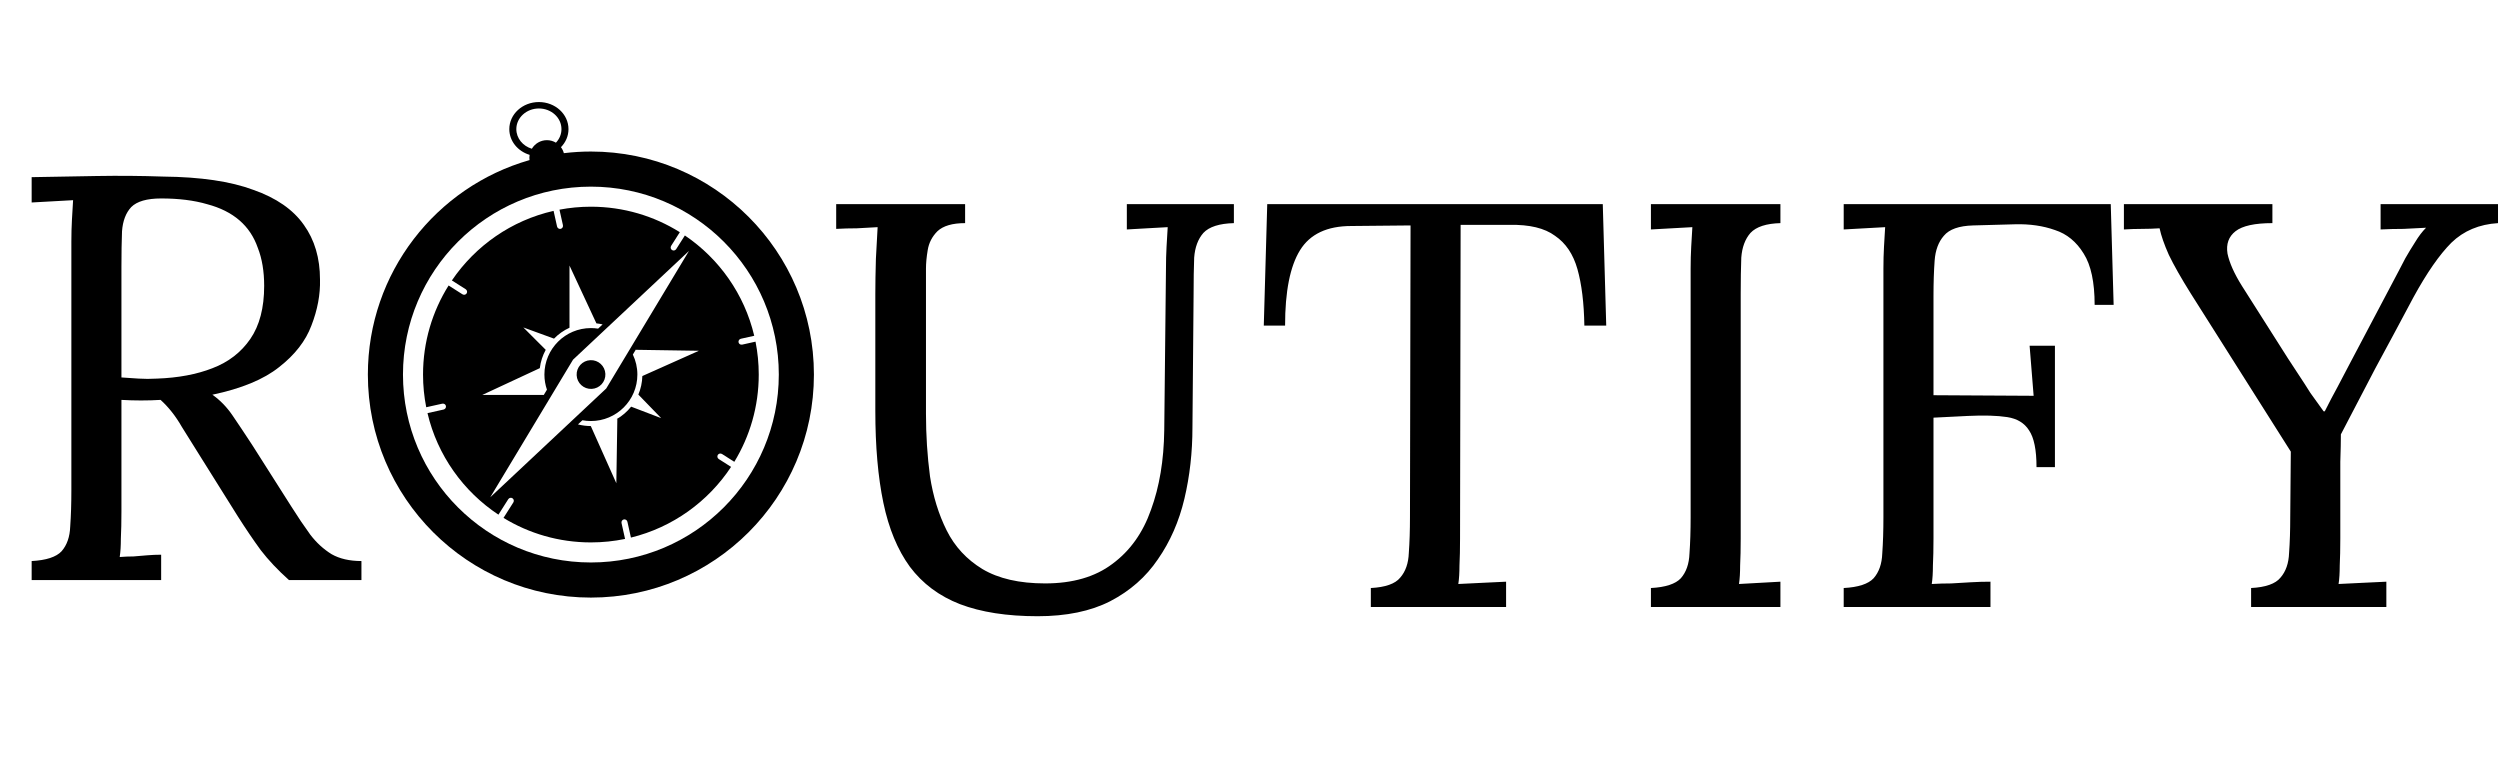 <svg width="556" height="170" viewBox="0 0 556 170" fill="none" xmlns="http://www.w3.org/2000/svg">
<path d="M131.414 33.701C129.379 33.701 127.373 33.827 125.402 34.065C125.271 33.577 125.049 33.128 124.754 32.735C125.797 31.669 126.432 30.262 126.432 28.719C126.432 25.392 123.485 22.695 119.85 22.695C116.216 22.695 113.269 25.392 113.269 28.719C113.269 31.386 115.164 33.647 117.788 34.439C117.753 34.647 117.731 34.859 117.731 35.077C117.731 35.255 117.747 35.43 117.77 35.602C97.011 41.529 81.813 60.64 81.813 83.302C81.813 110.696 104.02 132.904 131.414 132.904C158.808 132.904 181.016 110.696 181.016 83.302C181.016 55.908 158.808 33.701 131.414 33.701ZM114.831 28.719C114.831 26.182 117.078 24.125 119.85 24.125C122.623 24.125 124.87 26.181 124.87 28.719C124.87 29.872 124.405 30.924 123.639 31.731C123.052 31.379 122.369 31.173 121.635 31.173C120.208 31.173 118.964 31.941 118.283 33.084C116.278 32.481 114.831 30.755 114.831 28.719ZM131.414 125.095C108.332 125.095 89.621 106.384 89.621 83.302C89.621 60.221 108.333 41.509 131.414 41.509C154.496 41.509 173.207 60.221 173.207 83.302C173.207 106.384 154.496 125.095 131.414 125.095Z" fill="black"/>
<path d="M160.584 100.973L163.311 102.707C166.759 97.052 168.745 90.409 168.745 83.302C168.745 80.797 168.497 78.35 168.026 75.984L165.072 76.642C164.7 76.724 164.333 76.499 164.252 76.138C164.172 75.777 164.409 75.418 164.781 75.335L167.742 74.676C165.557 65.44 159.943 57.53 152.316 52.367L150.39 55.396C150.189 55.713 149.772 55.81 149.46 55.611C149.148 55.413 149.059 54.995 149.261 54.678L151.193 51.639C145.458 48.049 138.679 45.971 131.414 45.971C129.026 45.971 126.69 46.198 124.427 46.627L125.196 50.081C125.278 50.451 125.053 50.816 124.692 50.897C124.331 50.977 123.972 50.742 123.889 50.372L123.116 46.898C113.751 49.024 105.724 54.669 100.499 62.371L103.56 64.317C103.882 64.521 103.981 64.94 103.783 65.252C103.585 65.563 103.163 65.651 102.842 65.446L99.769 63.493C96.168 69.234 94.083 76.024 94.083 83.302C94.083 85.79 94.329 88.22 94.793 90.571L98.354 89.778C98.727 89.695 99.094 89.921 99.174 90.282C99.254 90.642 99.017 91.002 98.645 91.085L95.075 91.88C97.284 101.272 103.039 109.295 110.851 114.461L113.036 111.024C113.238 110.706 113.654 110.61 113.966 110.808C114.278 111.006 114.368 111.425 114.165 111.742L111.979 115.18C117.641 118.639 124.294 120.633 131.414 120.633C134.018 120.633 136.56 120.365 139.014 119.858L138.23 116.337C138.148 115.967 138.374 115.602 138.734 115.522C139.095 115.442 139.455 115.676 139.537 116.046L140.319 119.561C149.582 117.294 157.488 111.571 162.592 103.835L159.866 102.101C159.544 101.897 159.445 101.479 159.643 101.167C159.842 100.856 160.263 100.768 160.584 100.973ZM116.392 72.825L123.213 75.313C124.194 74.305 125.36 73.479 126.655 72.886V59.06L132.64 71.916C133.109 71.966 133.57 72.045 134.021 72.15L133.019 73.09C132.496 73.009 131.96 72.966 131.414 72.966C125.705 72.966 121.077 77.593 121.077 83.302C121.077 84.481 121.278 85.612 121.641 86.668L120.914 87.876C120.909 87.863 120.903 87.851 120.898 87.839H107.246L120.054 81.876C120.235 80.415 120.69 79.038 121.369 77.801L116.392 72.825ZM109.03 110.594L127.291 80.243L127.438 79.998L127.569 79.875L153.23 55.808L134.97 86.159L134.822 86.404L134.692 86.527L109.03 110.594ZM147.05 92.997L140.366 90.441C139.472 91.561 138.372 92.509 137.122 93.229L137.295 93.2L137.073 107.471L131.392 94.754C130.407 94.752 129.452 94.624 128.54 94.389L129.526 93.464C130.139 93.577 130.769 93.639 131.414 93.639C137.123 93.639 141.751 89.011 141.751 83.302C141.751 81.708 141.39 80.198 140.745 78.85L141.419 77.731C141.431 77.752 141.444 77.773 141.456 77.795L155.434 78.013L142.859 83.63C142.817 85.089 142.507 86.481 141.969 87.754L147.05 92.997ZM131.298 80.102C129.534 80.181 128.167 81.675 128.246 83.44C128.325 85.204 129.819 86.57 131.584 86.491C133.348 86.413 134.714 84.918 134.635 83.154C134.557 81.39 133.062 80.023 131.298 80.102Z" fill="black"/>
<path d="M7.04 129V124.776C10.283 124.605 12.501 123.88 13.696 122.6C14.891 121.235 15.531 119.4 15.616 117.096C15.787 114.707 15.872 112.019 15.872 109.032V53.736C15.872 52.029 15.915 50.408 16 48.872C16.085 47.251 16.171 45.8 16.256 44.52C14.72 44.605 13.184 44.691 11.648 44.776C10.112 44.861 8.576 44.947 7.04 45.032V39.4C11.819 39.315 16.64 39.229 21.504 39.144C26.453 39.059 31.403 39.101 36.352 39.272C44.629 39.357 51.285 40.339 56.32 42.216C61.44 44.008 65.195 46.611 67.584 50.024C69.973 53.352 71.168 57.405 71.168 62.184C71.253 65.512 70.613 68.925 69.248 72.424C67.968 75.837 65.579 78.909 62.08 81.64C58.667 84.371 53.717 86.419 47.232 87.784C48.939 88.979 50.432 90.515 51.712 92.392C52.992 94.269 54.443 96.445 56.064 98.92L64.768 112.616C66.219 114.92 67.627 117.011 68.992 118.888C70.357 120.68 71.936 122.131 73.728 123.24C75.52 124.264 77.739 124.776 80.384 124.776V129H64.256C61.781 126.781 59.691 124.563 57.984 122.344C56.363 120.125 54.656 117.608 52.864 114.792L44.288 101.096C43.179 99.304 41.899 97.256 40.448 94.952C39.083 92.563 37.504 90.557 35.712 88.936C34.347 89.021 32.896 89.064 31.36 89.064C29.909 89.064 28.459 89.021 27.008 88.936V113.768C27.008 116.072 26.965 118.077 26.88 119.784C26.88 121.405 26.795 122.771 26.624 123.88C27.648 123.795 28.672 123.752 29.696 123.752C30.72 123.667 31.744 123.581 32.768 123.496C33.792 123.411 34.816 123.368 35.84 123.368V129H7.04ZM34.944 84.2C39.637 84.029 43.733 83.261 47.232 81.896C50.816 80.531 53.632 78.355 55.68 75.368C57.728 72.381 58.752 68.456 58.752 63.592C58.752 60.349 58.283 57.533 57.344 55.144C56.491 52.669 55.125 50.621 53.248 49C51.371 47.379 48.981 46.184 46.08 45.416C43.179 44.563 39.765 44.136 35.84 44.136C32.683 44.136 30.464 44.776 29.184 46.056C27.989 47.336 27.307 49.128 27.136 51.432C27.051 53.651 27.008 56.296 27.008 59.368V83.944C28.373 84.029 29.653 84.115 30.848 84.2C32.128 84.285 33.493 84.285 34.944 84.2Z" fill="black"/>
<path d="M214.64 49.624C211.824 49.624 209.776 50.221 208.496 51.416C207.301 52.611 206.576 54.019 206.32 55.64C206.064 57.176 205.936 58.541 205.936 59.736V91.992C205.936 96.771 206.235 101.421 206.832 105.944C207.515 110.381 208.752 114.392 210.544 117.976C212.336 121.56 214.981 124.419 218.48 126.552C222.064 128.685 226.715 129.752 232.432 129.752C238.576 129.752 243.568 128.301 247.408 125.4C251.333 122.499 254.192 118.488 255.984 113.368C257.861 108.248 258.843 102.36 258.928 95.704L259.312 59.736C259.312 58.029 259.355 56.408 259.44 54.872C259.525 53.251 259.611 51.8 259.696 50.52C258.16 50.605 256.624 50.691 255.088 50.776C253.637 50.861 252.144 50.947 250.608 51.032V45.4H274.416V49.624C271.173 49.709 268.912 50.435 267.632 51.8C266.437 53.165 265.755 55 265.584 57.304C265.499 59.608 265.456 62.296 265.456 65.368L265.2 95.064C265.2 100.611 264.603 105.901 263.408 110.936C262.213 115.971 260.251 120.451 257.52 124.376C254.875 128.301 251.333 131.416 246.896 133.72C242.544 135.939 237.168 137.048 230.768 137.048C223.941 137.048 218.181 136.152 213.488 134.36C208.88 132.568 205.168 129.795 202.352 126.04C199.621 122.285 197.659 117.549 196.464 111.832C195.269 106.115 194.672 99.288 194.672 91.352V65.368C194.672 63.149 194.715 60.547 194.8 57.56C194.971 54.488 195.099 52.141 195.184 50.52C193.648 50.605 192.112 50.691 190.576 50.776C189.04 50.776 187.504 50.819 185.968 50.904V45.4H214.64V49.624ZM352.362 72.408C352.277 67.373 351.765 63.192 350.826 59.864C349.887 56.536 348.223 54.061 345.834 52.44C343.53 50.733 340.159 49.923 335.722 50.008H324.842L324.714 119.768C324.714 122.072 324.671 124.077 324.586 125.784C324.586 127.405 324.501 128.771 324.33 129.88C326.122 129.795 327.871 129.709 329.578 129.624C331.37 129.539 333.162 129.453 334.954 129.368V135H304.874V130.776C308.117 130.605 310.293 129.837 311.402 128.472C312.597 127.107 313.237 125.272 313.322 122.968C313.493 120.579 313.578 117.933 313.578 115.032L313.706 50.136L300.522 50.264C295.146 50.264 291.349 52.056 289.13 55.64C286.911 59.224 285.802 64.813 285.802 72.408H281.066L281.834 45.4H356.458L357.226 72.408H352.362ZM395.965 49.624C392.808 49.709 390.589 50.435 389.309 51.8C388.114 53.165 387.432 55 387.261 57.304C387.176 59.608 387.133 62.296 387.133 65.368V119.768C387.133 122.072 387.09 124.077 387.005 125.784C387.005 127.405 386.92 128.771 386.749 129.88C388.285 129.795 389.821 129.709 391.357 129.624C392.893 129.539 394.429 129.453 395.965 129.368V135H367.165V130.776C370.408 130.605 372.626 129.88 373.821 128.6C375.016 127.235 375.656 125.4 375.741 123.096C375.912 120.707 375.997 118.019 375.997 115.032V59.736C375.997 58.029 376.04 56.408 376.125 54.872C376.21 53.251 376.296 51.8 376.381 50.52C374.845 50.605 373.309 50.691 371.773 50.776C370.237 50.861 368.701 50.947 367.165 51.032V45.4H395.965V49.624ZM410.04 135V130.776C413.283 130.605 415.501 129.88 416.696 128.6C417.891 127.235 418.531 125.4 418.616 123.096C418.787 120.707 418.872 118.019 418.872 115.032V59.736C418.872 58.029 418.915 56.408 419 54.872C419.085 53.251 419.171 51.8 419.256 50.52C417.72 50.605 416.184 50.691 414.648 50.776C413.112 50.861 411.576 50.947 410.04 51.032V45.4H469.432L470.072 67.8H465.848C465.848 62.765 465.037 58.968 463.416 56.408C461.795 53.763 459.661 52.013 457.016 51.16C454.371 50.221 451.427 49.795 448.184 49.88L438.84 50.136C435.683 50.221 433.507 50.989 432.312 52.44C431.117 53.805 430.435 55.64 430.264 57.944C430.093 60.248 430.008 62.893 430.008 65.88V87.896L452.28 88.024L451.384 76.888H457.016V103.896H452.92C452.92 100.056 452.365 97.325 451.256 95.704C450.232 94.083 448.611 93.101 446.392 92.76C444.173 92.419 441.272 92.333 437.688 92.504L430.008 92.888V119.768C430.008 122.072 429.965 124.077 429.88 125.784C429.88 127.405 429.795 128.771 429.624 129.88C431.075 129.795 432.525 129.752 433.976 129.752C435.427 129.667 436.877 129.581 438.328 129.496C439.779 129.411 441.229 129.368 442.68 129.368V135H410.04ZM500.645 135V130.776C503.888 130.605 506.064 129.837 507.173 128.472C508.368 127.107 509.008 125.272 509.093 122.968C509.264 120.579 509.349 117.933 509.349 115.032L509.477 100.44L487.205 65.24C485.072 61.827 483.45 58.968 482.341 56.664C481.317 54.36 480.634 52.397 480.293 50.776C478.928 50.861 477.605 50.904 476.325 50.904C475.045 50.904 473.722 50.947 472.357 51.032V45.4H505.381V49.624C501.456 49.624 498.725 50.221 497.189 51.416C495.653 52.611 495.056 54.275 495.397 56.408C495.824 58.456 496.89 60.845 498.597 63.576L508.837 79.704C509.605 80.899 510.416 82.136 511.269 83.416C512.122 84.696 512.976 86.019 513.829 87.384C514.768 88.664 515.749 90.029 516.773 91.48H517.029C517.968 89.603 518.906 87.811 519.845 86.104C520.784 84.312 521.68 82.605 522.533 80.984L533.413 60.376C533.84 59.523 534.352 58.541 534.949 57.432C535.632 56.237 536.357 55.043 537.125 53.848C537.893 52.568 538.704 51.501 539.557 50.648C537.936 50.733 536.272 50.819 534.565 50.904C532.858 50.904 531.152 50.947 529.445 51.032V45.4H555.557V49.624C551.376 49.88 547.92 51.331 545.189 53.976C542.544 56.621 539.728 60.675 536.741 66.136C533.84 71.597 531.024 76.845 528.293 81.88C525.648 86.915 523.088 91.821 520.613 96.6C520.613 98.136 520.57 100.184 520.485 102.744C520.485 105.304 520.485 107.907 520.485 110.552C520.485 113.112 520.485 115.288 520.485 117.08C520.485 118.872 520.485 119.768 520.485 119.768C520.485 122.072 520.442 124.077 520.357 125.784C520.357 127.405 520.272 128.771 520.101 129.88C521.893 129.795 523.642 129.709 525.349 129.624C527.141 129.539 528.933 129.453 530.725 129.368V135H500.645Z" fill="black"/>
</svg>
